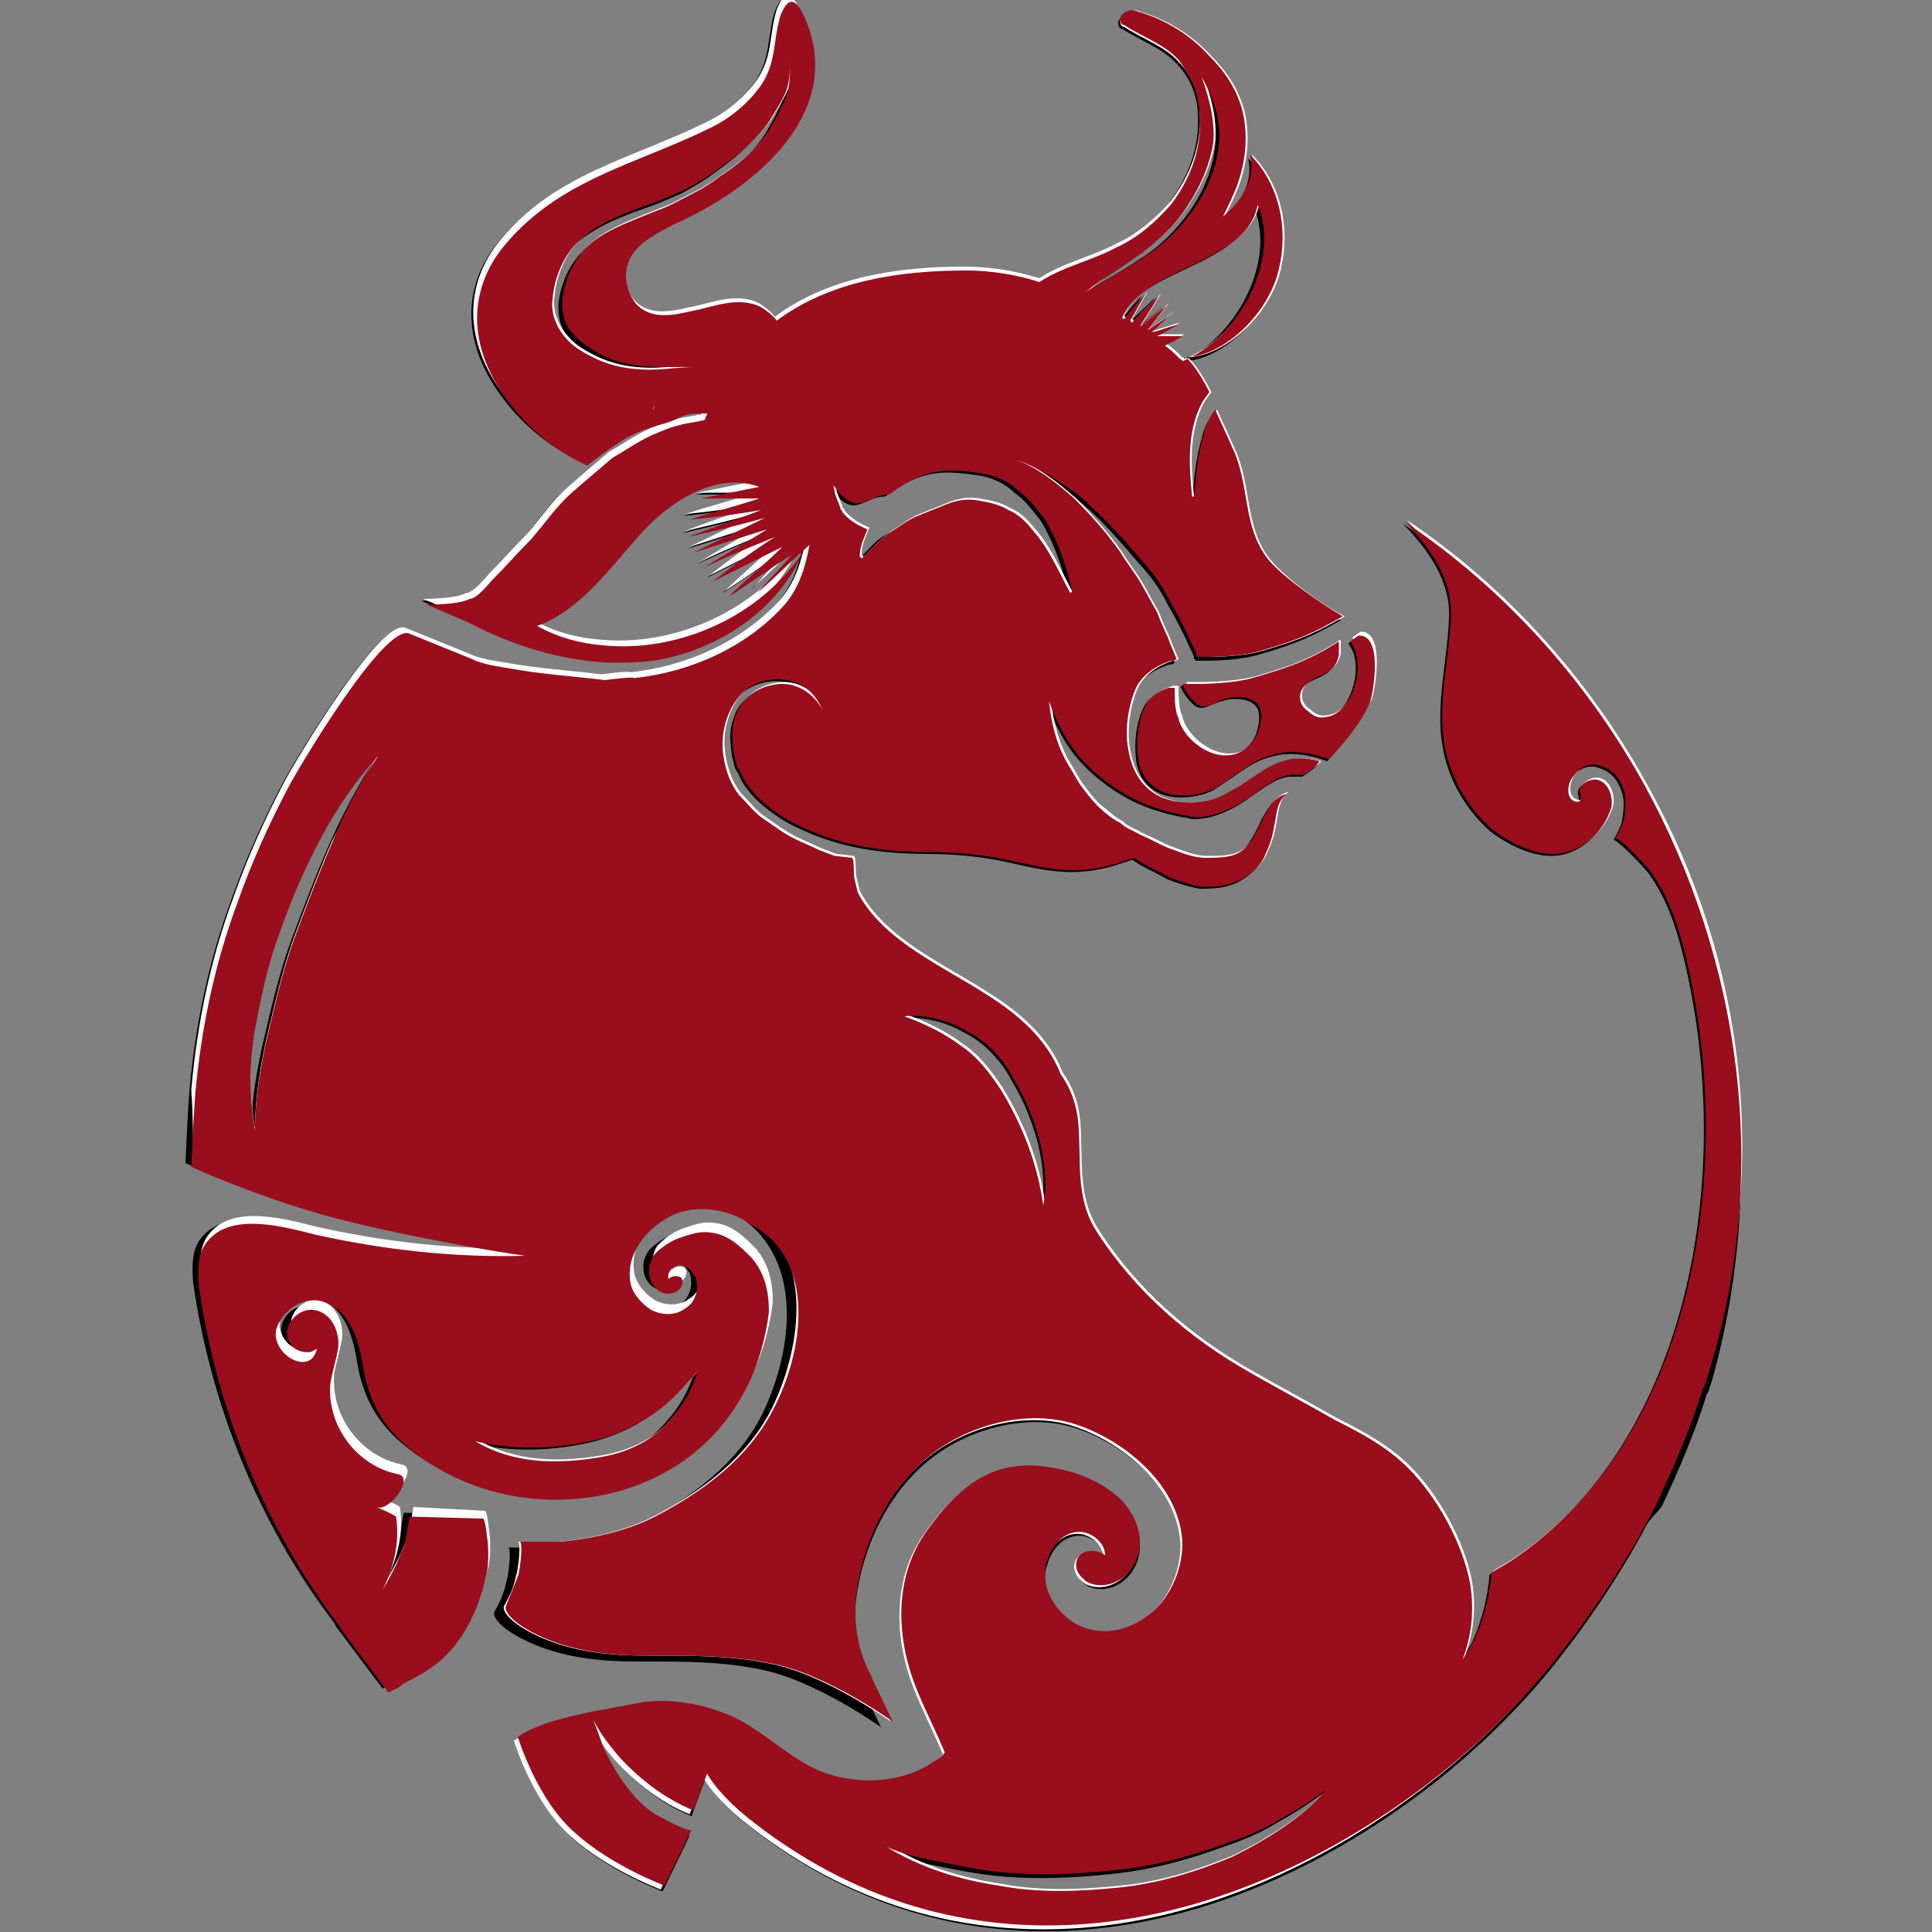 <?xml version="1.0" encoding="utf-8"?>
<!-- Generator: Adobe Illustrator 24.0.1, SVG Export Plug-In . SVG Version: 6.00 Build 0)  -->
<svg version="1.1" id="Capa_1" xmlns="http://www.w3.org/2000/svg" xmlns:xlink="http://www.w3.org/1999/xlink" x="0px" y="0px"
	 viewBox="0 0 100 100" style="enable-background:new 0 0 100 100;" xml:space="preserve">
<rect x="0" y="0" width="100" height="100" fill="#808080" stroke="none"/>
<style type="text/css">
	.st0{fill:#FFFFFF;}
	.st1{fill:#990D1D;}
</style>
<g>
	<g>
		<path d="M85,40.7c-3-5.4-7.2-10.1-12.4-13.6c1.3,1.3,2.5,3,2.4,4.9c-0.1,2.6-0.9,5.1-0.1,7.6c0.4,1.3,1.2,2.5,2.2,3.4
			c0.9,0.7,2.1,1.3,3.2,1.3c1.4,0,2.6-1.1,3-2.4c0.1-0.5-0.1-1.2-0.6-1.4c-0.4-0.2-1.2,0.2-1,0.7c0,0.1,0.1,0.3-0.1,0.4
			c0,0-0.1,0-0.1,0c-0.6-0.1-0.5-1-0.1-1.4c0.3-0.4,0.8-0.6,1.2-0.5c0.8,0.2,1.2,0.7,1.4,1.5c0.1,0.4,0,1.2-0.1,1.5
			c-0.2,0.5-0.4,0.8-0.4,0.8c0.1-0.2,1.8,1.6,1.9,1.8c1.2,1.7,1.7,3.9,2.1,5.9c2,10.3-0.1,23.5-9.4,29.7c-0.3,0.2-0.7,0.4-1,0.6
			c-0.1,1.2-0.4,2.4-0.9,3.5c-0.2,0.3-0.4,0.7-0.6,1c0.5-1.3,0.6-2.6,0.4-3.9c-0.4-2.2-1.8-4.6-3.2-6c-1.1-1.1-2.4-1.8-3.8-2.5
			c-1.4-0.8-2.9-1.6-4.3-2.4c-3.2-1.8-6-4.2-8-7.3c-1.2-1.8-0.8-3.8-1-5.8c-0.1-0.9-0.4-1.7-0.9-2.4c0,0,0,0,0,0
			c-0.7-1.8-2.2-3.1-3.8-4.1c-2.3-1.5-5.4-2.8-6.7-5.3c-0.1-0.4-0.2-0.8-0.2-0.9c0-0.1,0-0.9-0.1-0.9c0,0-0.9-0.1-0.9-0.1
			c0,0-0.8-0.3-0.8-0.3c-0.4-0.2-0.9-0.4-1.3-0.6c-0.6-0.3-1.1-0.7-1.7-1.1c-0.4-0.3-0.7-0.7-1.1-1.1c-0.6-0.7-0.9-1.8-0.9-2.7
			c0-1,0.4-2.1,1.2-2.8c0.7-0.5,1.6-0.7,2.5-0.4c0.7,0.2,1.2,0.8,1.5,1.5c-0.4-0.8-1.2-1.4-2.1-1.4c-1,0-2.1,0.6-2.4,1.6
			c-0.3,0.7-0.2,1.4-0.1,2.1c0.1,0.3,0.1,0.6,0.3,0.8c0.2,0.6,0.8,1.3,1.3,1.7c0.6,0.5,1.2,0.9,1.9,1.2c2.1,1,4.3,1.3,6.6,1.3
			c1.2,0,2.4,0.1,3.5,0.3c1.1,0.2,2.1,0.5,3.2,0.6c1,0.1,2,0,3-0.3c0.3-0.1,0.6-0.2,0.9-0.3c0.1,0.1,0.2,0.1,0.3,0.2
			c0.5,0.3,1,0.5,1.5,0.8c0.5,0.2,1.1,0.4,1.7,0.5c0.6,0,1.2,0,1.9-0.3c0.6-0.3,1.2-0.8,1.4-1.4c0.3-0.6,0.4-1.1,0.5-1.7
			c0.1-0.5,0.1-1,0.6-1.4c-0.6,0.1-0.9,0.7-1.2,1.2c-0.2,0.5-0.5,1-0.7,1.3c-0.3,0.4-0.6,0.6-1,0.7c-0.4,0.1-0.9,0.1-1.3,0.1
			c-0.7,0-1.3-0.3-1.9-0.5c-0.5-0.2-1-0.5-1.5-0.7c-0.3-0.2-0.7-0.3-1-0.6c-0.4-0.2-0.8-0.5-1.2-0.9c-0.3-0.3-0.6-0.7-0.9-1.1
			c-0.2-0.3-0.4-0.7-0.6-1c-0.6-1-0.9-2.2-1-3.3c0.4,1.1,0.9,2.1,1.6,2.9c0.7,0.8,1.6,1.5,2.5,2c0.9,0.5,1.9,0.8,2.9,1
			c0.2,0,0.4,0.1,0.6,0.1c1.1,0,2.2-0.6,3-1.2c0.6-0.4,1.2-0.9,1.9-1c0.1,0,0.4,0,0.7,0c0.3-0.2,0.6-0.4,0.8-0.6
			c-0.7-0.2-1.4-0.2-1.9,0c-0.7,0.2-1.2,0.6-1.8,1c-0.3,0.2-0.6,0.4-1,0.6c-0.8,0.5-1.7,0.6-2.5,0.5c-0.3,0-0.6-0.1-0.9-0.2
			c-1-0.4-1.6-1.3-1.8-2.5c-0.2-1,0-2.3,0.4-3.2c0.3-0.6,0.9-1.1,1.8-1.4c0.1,0,0.2,0,0.3-0.1c-0.1-0.2-0.2-0.5-0.3-0.7
			c-0.2-0.6-0.5-1.1-0.7-1.7c-0.3-0.5-0.6-1.1-0.9-1.6c-0.3-0.5-0.7-1-1-1.5c-0.7-1-1.5-1.9-2.4-2.8c-0.9-0.8-1.9-1.6-3-2
			c1.2,0.4,2.2,1.1,3.2,1.8c1,0.8,1.8,1.7,2.6,2.6c0.4,0.5,0.8,0.9,1.2,1.4c0.4,0.5,0.7,1,1,1.6c0.3,0.5,0.6,1.1,0.9,1.7
			c0.1,0.3,0.3,0.6,0.4,0.9c0,0.1,0,0.1,0.1,0.2c0.1,0,0.3,0,0.5,0c0.9,0,2-0.1,2.7-0.3c2.1-0.6,2.9-1,4.3-1.8
			c-1.2-0.6-3.2-2.1-3.9-3c-1.3-1.7-0.9-3.8-1.8-5.7c-0.3-0.7-0.6-1.3-0.9-2c-0.3,0.4-0.5,0.8-0.6,1.3c-0.3,1-0.4,2.1-0.5,3.2h-0.1
			c-0.1-1.1-0.2-2.2,0-3.3c0.1-0.6,0.3-1.2,0.6-1.7c0.1-0.1,0.2-0.3,0.3-0.4c-0.3-0.6-0.7-1.3-1.2-1.8c2-0.1,4.3-2.3,4.8-4.6
			c0.5-2.1,0-4.4-1.5-5.9c0.3,1.2-0.4,2.4-1.4,3.2c0.3-0.6,0.6-1.2,0.8-1.8c0.4-1.2,0.5-2.5,0.2-3.7c-0.3-1.1-0.9-2-1.7-2.8
			c-1-1.1-2.3-1.9-3.7-2.3c-0.2-0.1-0.4-0.1-0.6,0c-0.2,0.1-0.4,0.3-0.3,0.5c0,0.1,0.1,0.2,0.2,0.2c0.9,0.6,2.1,1,2.8,1.8
			c0.7,0.7,1.1,1.7,1.1,2.7c0.1,1.6-0.5,3.2-1.5,4.5c-0.8,0.9-1.7,1.7-2.8,2.2c-1.3,0.7-2.8,1-4,1.8c-1.3-0.4-2.6-0.6-3.9-0.6
			c-3.3,0-7,0.5-9.8,2.6c-0.2-0.3-0.5-0.5-0.8-0.7c-1.2-0.6-2.5,0-3.6,0.2c-0.9,0.2-2.1,0.5-2.9-0.4c-0.3-0.4-0.5-0.9-0.5-1.4
			c0-1.5,1.4-2.1,2.5-2.7c3.7-1.7,9.1-5.7,6.6-10.9c-0.6-1.3-1-0.5-1.2,0c-0.4,1.3-0.2,2.4-1,3.6c-0.7,1-1.7,1.8-2.8,2.3
			c-3.7,1.8-7.6,2.6-10.4,5.9c-1.9,2.2-2,5-0.3,7.6c1.1,1.7,2.7,3.1,4.5,3.9c0.5-0.4,0.9-0.7,1.5-1.1c0.7-0.5,1.5-0.8,2.2-1
			c0.4-0.1,0.7-0.2,1.1-0.4c0.4-0.1,0.8-0.2,1.2-0.2c0.1,0,0.2,0,0.2,0c0,0.1-0.1,0.2-0.1,0.3c0,0.1-1.1,0.2-1.3,0.3
			c-0.5,0.1-0.9,0.3-1.4,0.5c-0.7,0.3-1.4,0.8-2.1,1.2c0,0-2,1.7-2.1,1.8c-0.8,0.7-1.4,1.6-2.1,2.4c-0.7,0.7-1.3,1.4-2,2.1
			c-0.2,0.2-0.8,1-1.2,1c-0.5,0.3-2.2,0.3-2.2,0.3l2.1,0.9c2.3,1.2,4.8,2,7.4,2.1c0.7,0,1.4,0,2.2-0.1c3.3-0.5,6.5-2.6,7.8-5.7
			c-2.2,3.4-6.5,5.3-10.4,4.9c-1.2-0.1-2.3-0.4-3.4-1c2.2-0.8,3.7-2.9,5.3-4.7c1.6-1.8,4-3.3,6.2-2.5c-1,0.2-2,0.4-3,0.6
			c1,0,2,0,3,0c-1.2,0.4-2.4,0.7-3.6,1.1c1.2-0.1,2.5-0.3,3.7-0.5c-1.3,0.5-2.5,0.9-3.8,1.4c1.3-0.3,2.6-0.6,4-1
			c-1.2,0.6-2.5,1.2-3.7,1.8c1.3-0.4,2.5-0.8,3.8-1.2c-1.1,0.7-2.2,1.3-3.3,2c1.2-0.6,2.5-1.1,3.7-1.6c-1.1,0.7-2.2,1.5-3.2,2.3
			c1.2-0.6,2.4-1.2,3.6-1.8c-0.9,0.9-1.9,1.7-2.8,2.6c1.1-0.7,2.2-1.5,3.3-2.2c-0.6,0.7-1.2,1.3-1.8,2c0.9-0.8,1.8-1.7,2.7-2.5
			c-0.2,1.1-0.5,2.1-1.2,3c-2,2.3-5,3.6-7.9,3.9c0-0.1-1.4,0.1-1.5,0.1c-1.6-0.2-3.3-0.3-4.9-0.6c-0.6-0.1-1.4-0.2-2-0.5
			c0,0-3.2-1.3-3.2-1.3c-1.3-0.6-5.9,7.2-6.3,8c-1,1.9-1.9,3.9-2.6,5.9c-1.2,3.2-1.9,6.6-2.2,10c-0.1,1.3-0.2,3.7-0.2,3.7
			s3.3,1.5,6.9,2.5c3.2,0.9,8.8,1.9,10.4,2.1c-3.7,0.1-7.3-0.3-10.9-1.1c-1.6-0.4-4.4-1.2-5.6,0.4c-0.4,0.5-0.5,1.2-0.4,2.3
			c0.9,6.3,3.4,12.5,7.3,17.6c0.1,0.2,0,0,0.1,0.2l2.4,3.2c0,0,0.7-0.3,0.7-0.4c0.5-0.3,1-0.5,1.4-0.8c1.7-1.1,2.6-3.1,3-5
			c0.1-0.6,0.1-1.3,0-1.9c0-0.1-0.1-0.9-0.2-0.9l-3.8-0.1c0,0-0.2,1.1-0.2,1.2c-0.1,0.4-0.3,0.8-0.5,1.3c-0.2,0.4-0.4,0.8-0.7,1.3
			c0.6-1.2,0.9-2.5,0.7-3.8c-0.3-0.2-0.6-0.3-1-0.5c0.6,0.3,2-1.5,1.1-1.7c-2.1-0.4-3.7-2.5-3.5-4.7c0.1-0.6,0.3-1.2,0.4-1.8
			c0.1-0.8-0.3-1.9-1.3-2c-0.8-0.1-1.7,0.9-1.2,1.7c0.3,0.5,1,0.6,1.4,0.3c-0.3,1.5-2.4,0.3-2.1-1c0.3-1,1.5-1.8,2.5-1.4
			c1.4,0.5,1.8,2.1,2,3.4c0.3,1.7,1,3,2.3,4.1c5.1,4.3,13.6,3.5,17.1-2.3c0.9-1.4,1.4-3.1,1.6-4.7c0-1-0.2-2-0.9-2.8
			c-0.6-0.6-1.2-1.2-2.1-1.3c-0.6-0.1-1.1,0.1-1.7,0.3c-0.5,0.2-0.9,0.5-1.2,0.8c-0.3,0.4-0.4,0.9-0.2,1.4c0.2,0.5,0.7,0.8,1.2,0.6
			c0.3-0.1,0.5-0.4,0.4-0.7c-0.1-0.2-0.5-0.2-0.7,0c-0.1-0.4,0.3-0.7,0.6-0.7c0.4,0,0.6,0.3,0.8,0.6c0.2,0.6,0,1.3-0.5,1.6
			c-0.5,0.4-1.2,0.4-1.8,0.1c-0.6-0.4-1.1-1-1.1-1.7c-0.1-1.4,1-2.6,2.2-3.2c1.3-0.6,3-0.3,4.1,0.5c3.1,2.4,2.3,7.1,0.8,10.1
			c-1.3,2.5-3.6,4.2-6.1,5.5c-2.1,1.1-4.9,1.3-4.9,1.3l-2.1,0c0.2,0,0,1.6-0.1,1.8c-0.1,0.5-0.3,1-0.6,1.5c-0.3,0.6,2,2.2,5.3,2.5
			c0.9,0.1,1.8,0.1,2.6,0.1c1.9,0,3.9,0,5.8,0.4c2.8,0.5,6.3,3,6.3,3l-1-2.1L45,86.8c0.1,0.2,0.2,0.3,0.2,0.3
			c-0.9-1.4-1.1-3.4-0.8-4.9c0.4-2.3,1.5-4.6,3.2-6.2c2.1-2,5.6-3,8.3-2c2.5,0.9,5.2,3.2,5.3,6.1c0,1.4-0.7,3-1.9,3.8
			c-1.1,0.8-2.5,1-3.7,0.3c-1.1-0.7-1.8-2-1.4-3.2c0.2-0.7,0.7-1.4,1.5-1.5c0.7-0.1,1.5,0.5,1.5,1.2c-0.5-0.4-1.5-0.3-1.5,0.5
			c0,0.4,0.3,0.7,0.6,0.9c1.1,0.5,2.3-0.3,2.6-1.4c0.3-1-0.1-2-0.8-2.8c-0.7-0.7-1.6-1.2-2.6-1.5c-1.1-0.3-2.3-0.5-3.5-0.2
			c-1.7,0.4-3,1.8-4,3.2c-1.4,1.9-1.6,4.3-1.1,6.5c0.4,1.8,1.3,3.3,2,5c-0.1,0.2-0.4,0.4-0.6,0.5c-1.9,1.3-4.7,1.2-6.6,0.1
			c-1.4-0.8-2.5-1.9-3.9-2.5c-1.4-0.6-3-0.9-4.5-0.7c-2.1,0.4-2.7,0.5-2.7,0.5s-1.9,0.5-2.7,0.8c-0.8,0.3-1.2,0.6-1.2,0.6s1,3.3,3,5
			c1.9,1.7,4.6,2.7,4.6,2.7l1.4-2.9c-0.1,0.2-1.7-0.7-1.9-0.8c-1.2-0.8-2-2.1-2.6-3.3c-0.2-0.5-0.4-1.1-0.6-1.6
			c0.2,0.4,0.6,1.1,1.5,2.1c1.9,2,3.7,2.6,3.7,2.6l0.7-1.9c0.2,0.4,0.9,1.3,2,2.2c11,8.9,24.5,6.5,35.2-1.6c2.5-1.9,4.8-4.1,6.8-6.6
			l1-1.3c1.4-1.9,2.7-3.9,3.8-6L86,78c0.9-1.9,1.7-3.8,2.3-5.7c0-0.1,0-0.1,0.1-0.2l0.2-0.6C91.6,60.8,90,49.8,85,40.7z M64.9,10.7
			c1.2,2.9-1,6.9-3.9,8.1c0,0,0-0.1-0.1-0.1c-0.3-0.3-0.5-0.5-0.8-0.7c0.3-0.2,0.6-0.3,0.9-0.5c-0.4,0-0.9,0-1.3,0
			c0.4-0.2,0.7-0.4,1.1-0.6c-0.5,0.1-0.9,0.3-1.4,0.4c0.4-0.3,0.7-0.7,1.1-1c-0.4,0.3-0.9,0.6-1.3,0.9c0.3-0.4,0.7-0.9,1-1.3
			c-0.5,0.4-0.9,0.7-1.4,1.1c0.3-0.5,0.7-1.1,1-1.6c-0.5,0.5-1,0.9-1.4,1.4c0,0,0,0-0.1-0.1c0.3-0.5,0.5-0.9,0.8-1.4
			c-0.4,0.4-0.7,0.8-1.1,1.3c-0.1,0-0.1,0-0.1-0.1C59.3,13.8,64.4,13.8,64.9,10.7z M58.9,13.2c0.9-0.7,1.8-1.5,2.4-2.5
			c0.6-0.9,1.1-2,1.3-3.2c0.1-1.1-0.2-2.3-0.6-3.4c0.6,1,1,2.2,0.9,3.4c-0.1,1.2-0.6,2.4-1.3,3.4c-0.7,1-1.6,1.9-2.6,2.5
			c-1,0.7-2,1.2-3,1.8C57,14.5,58,13.9,58.9,13.2z M43,25.3c0.2,0.3,0.4,0.5,0.7,0.7c0.5,0.3,0.8,0.1,1.3-0.1
			c0.2-0.1,0.5-0.2,0.8-0.2c0.2-0.1,0.4-0.3,0.6-0.4c0.6-0.4,1.3-0.7,2-0.8c0.7-0.1,1.5,0,2.2,0.1s1.4,0.4,1.9,0.9
			c0.6,0.4,1,1,1.4,1.5c0.7,1.2,1.1,2.4,1.4,3.7l-0.1,0.1c-0.6-1.1-1.1-2.3-1.9-3.2c-0.4-0.5-0.8-0.9-1.3-1.1
			c-0.5-0.3-1-0.4-1.6-0.5c-0.6-0.1-1.1,0-1.6,0.2c-0.5,0.2-1,0.4-1.5,0.6c-0.5,0.2-1,0.6-1.5,0.9s-0.9,0.8-1.4,1.3l-0.1-0.1
			c0-0.5,0.2-0.9,0.4-1.4c-0.5-0.2-1-0.5-1.3-0.9c0-0.1-0.1-0.1-0.1-0.2c-0.1-0.3-0.2-0.5-0.3-0.8c0-0.2-0.1-0.4-0.1-0.6
			c0,0,0-0.4,0-0.4C42.9,24.7,42.9,25.1,43,25.3z M33.7,21.3L33.7,21.3c0,0,0-0.1,0.1-0.2L33.7,21.3z M34.2,19.3
			c-1.2,0.1-2.5,0-3.7-0.6c-0.6-0.3-1.1-0.6-1.5-1.1c-0.4-0.5-0.7-1.2-0.6-1.9c0.1-1.3,0.7-2.6,1.8-3.4c1.1-0.8,2.3-1.2,3.4-1.6
			c0.6-0.2,1.2-0.5,1.7-0.7c0.5-0.3,1.1-0.6,1.6-1c1-0.7,2-1.5,2.7-2.5c0.3-0.5,0.7-1.1,0.9-1.6c0.2-0.6,0.2-1.2,0.2-1.9
			c0,0.6,0,1.3-0.1,1.9c-0.2,0.6-0.5,1.2-0.8,1.7c-0.6,1.1-1.6,2-2.7,2.7c-0.5,0.4-1,0.7-1.6,1c-0.6,0.3-1.1,0.6-1.7,0.8
			c-1.2,0.5-2.4,0.9-3.3,1.6c-0.9,0.7-1.5,1.9-1.6,3.1c0,0.6,0.1,1.2,0.5,1.6c0.4,0.5,0.9,0.8,1.4,1.1c1.1,0.6,2.3,0.7,3.5,0.7
			c1.2,0,2.5-0.1,3.6,0.6C36.7,19,35.4,19.2,34.2,19.3z M17,43.8c-0.7,1.6-1.3,3.2-1.9,4.8s-1,3.3-1.4,5c-0.4,1.7-0.7,3.4-0.7,5.1
			c-0.3-1.7-0.3-3.5,0-5.2s0.7-3.5,1.3-5.1c0.6-1.7,1.3-3.3,2.1-4.8c0.8-1.5,1.8-3,3-4.3C18.5,40.7,17.7,42.2,17,43.8z M33.6,73.3
			c0.9-0.6,1.6-1.4,2.3-2.2c-0.3,1.1-1,2.1-1.8,2.9c-0.8,0.8-2,1.3-3.1,1.5c-1.1,0.2-2.3,0.3-3.4,0.2c-1.1-0.1-2.2-0.4-3.2-1
			c2.2,0.5,4.3,0.4,6.4-0.1C31.8,74.3,32.8,73.9,33.6,73.3z M53.9,62.5c-0.3-2.2-1.1-4.2-2.2-6c-0.6-0.9-1.2-1.7-2.1-2.3
			c-0.8-0.6-1.8-1.1-2.9-1.5c1.1-0.1,2.3,0.2,3.3,0.8c1,0.5,1.9,1.5,2.4,2.5c0.6,1,1,2,1.3,3.1C54,60.3,54.1,61.4,53.9,62.5z
			 M63.6,96.3c-1.9,0.8-3.9,1.4-5.9,1.6c-2,0.2-4.1,0.3-6.2-0.1c-2-0.3-4-0.9-5.8-2c0.9,0.4,1.9,0.6,2.9,0.8c1,0.2,2,0.4,3,0.5
			c2,0.2,4,0.1,5.9-0.1c2-0.2,3.9-0.7,5.8-1.4c0.9-0.3,1.9-0.7,2.7-1.2c0.9-0.5,1.7-1,2.5-1.6C67.3,94.3,65.5,95.4,63.6,96.3z"/>
		<path d="M70.1,34c0.3,1-0.3,3-1.5,3.2c-0.4,0.1-0.7,0-1-0.3c-0.2-0.1-0.4-0.4-0.4-0.6c-0.1-0.6,0.5-1,1-1.2c0.5-0.2,0.9-0.5,1-1.1
			c0-0.2,0-0.5,0-0.7c-1.4,0.9-2.4,1.3-4.5,1.9c-0.7,0.2-1.9,0.3-2.9,0.3c-0.2,0-0.5,0-0.7,0c0.1,0.3,0.3,0.6,0.6,0.9
			c0.5,0.5,0.8,0.1,1.5-0.1c0.6-0.2,1.6-0.2,1.9,0.4c0.1,0.3,0.1,0.6,0,1c-0.1,0.5-0.4,0.9-0.8,1.2c-1.3,0.9-3.1-0.4-3.4-1.6
			c0-0.1-0.1-0.2-0.1-0.3c-0.1-0.4-0.1-0.9-0.1-1.3l0,0c0,0,0,0,0,0c-0.1,0-0.3,0-0.3,0c-0.6,0.2-1,0.5-1.2,0.9
			c-0.4,0.8-0.5,1.8-0.4,2.7c0.1,0.9,0.6,1.5,1.3,1.8c0.8,0.3,1.9,0.2,2.7-0.2c0.3-0.2,0.6-0.4,0.9-0.6c0.6-0.4,1.2-0.9,2-1.1
			c0.9-0.3,1.9-0.2,3,0.2c0.8-0.9,1.6-1.8,2.1-2.9c0.2-0.6,0.7-3.6-0.6-3.5c-0.1,0.1-0.3,0.2-0.4,0.3c0.1,0.2,0.3,0.5,0.3,0.7
			C70,33.9,70,33.9,70.1,34z"/>
	</g>
	<g>
		<path class="st0" d="M85.2,40.5c-3-5.4-7.2-10.1-12.4-13.6c1.3,1.3,2.5,3,2.4,4.9c-0.1,2.6-0.9,5.1-0.1,7.6
			c0.4,1.3,1.2,2.5,2.2,3.4c0.9,0.7,2.1,1.3,3.2,1.3c1.4,0,2.6-1.1,3-2.4c0.1-0.5-0.1-1.2-0.6-1.4c-0.4-0.2-1.2,0.2-1,0.7
			c0,0.1,0.1,0.3-0.1,0.4c0,0-0.1,0-0.1,0c-0.6-0.1-0.5-1-0.1-1.4c0.3-0.4,0.8-0.6,1.2-0.5c0.8,0.2,1.2,0.7,1.4,1.5
			c0.1,0.4,0,1.2-0.1,1.5c-0.2,0.5-0.4,0.8-0.4,0.8c0.1-0.2,1.8,1.6,1.9,1.8c1.2,1.7,1.7,3.9,2.1,5.9c2,10.3-0.1,23.5-9.4,29.7
			c-0.3,0.2-0.7,0.4-1,0.6c-0.1,1.2-0.4,2.4-0.9,3.5c-0.2,0.3-0.4,0.7-0.6,1c0.5-1.3,0.6-2.6,0.4-3.9c-0.4-2.2-1.8-4.6-3.2-6
			c-1.1-1.1-2.4-1.8-3.8-2.5c-1.4-0.8-2.9-1.6-4.3-2.4c-3.2-1.8-6-4.2-8-7.3c-1.2-1.8-0.8-3.8-1-5.8c-0.1-0.9-0.4-1.7-0.9-2.4
			c0,0,0,0,0,0c-0.7-1.8-2.2-3.1-3.8-4.1c-2.3-1.5-5.4-2.8-6.7-5.3c-0.1-0.4-0.2-0.8-0.2-0.9c0-0.1,0-0.9-0.1-0.9
			c0,0-0.9-0.1-0.9-0.1c0,0-0.8-0.3-0.8-0.3c-0.4-0.2-0.9-0.4-1.3-0.6c-0.6-0.3-1.1-0.7-1.7-1.1c-0.4-0.3-0.7-0.7-1.1-1.1
			c-0.6-0.7-0.9-1.8-0.9-2.7c0-1,0.4-2.1,1.2-2.8c0.7-0.5,1.6-0.7,2.5-0.4c0.7,0.2,1.2,0.8,1.5,1.5c-0.4-0.8-1.2-1.4-2.1-1.4
			c-1,0-2.1,0.6-2.4,1.6c-0.3,0.7-0.2,1.4-0.1,2.1c0.1,0.3,0.1,0.6,0.3,0.8c0.2,0.6,0.8,1.3,1.3,1.7c0.6,0.5,1.2,0.9,1.9,1.2
			c2.1,1,4.3,1.3,6.6,1.3c1.2,0,2.4,0.1,3.5,0.3c1.1,0.2,2.1,0.5,3.2,0.6c1,0.1,2,0,3-0.3c0.3-0.1,0.6-0.2,0.9-0.3
			c0.1,0.1,0.2,0.1,0.3,0.2c0.5,0.3,1,0.5,1.5,0.8c0.5,0.2,1.1,0.4,1.7,0.5c0.6,0,1.2,0,1.9-0.3c0.6-0.3,1.2-0.8,1.4-1.4
			c0.3-0.6,0.4-1.1,0.5-1.7c0.1-0.5,0.1-1,0.6-1.4c-0.6,0.1-0.9,0.7-1.2,1.2c-0.2,0.5-0.5,1-0.7,1.3c-0.3,0.4-0.6,0.6-1,0.7
			c-0.4,0.1-0.9,0.1-1.3,0.1c-0.7,0-1.3-0.3-1.9-0.5c-0.5-0.2-1-0.5-1.5-0.7c-0.3-0.2-0.7-0.3-1-0.6c-0.4-0.2-0.8-0.6-1.2-0.9
			c-0.3-0.3-0.6-0.7-0.9-1.1c-0.2-0.3-0.4-0.7-0.6-1c-0.6-1-0.9-2.2-1-3.3c0.4,1.1,0.9,2.1,1.6,2.9s1.6,1.5,2.5,2
			c0.9,0.5,1.9,0.8,2.9,1c0.2,0,0.4,0.1,0.6,0.1c1.1,0,2.2-0.6,3-1.2c0.6-0.4,1.2-0.9,1.9-1c0.1,0,0.4,0,0.7,0
			c0.3-0.2,0.6-0.4,0.8-0.6c-0.7-0.2-1.4-0.2-1.9,0c-0.7,0.2-1.2,0.6-1.8,1c-0.3,0.2-0.6,0.4-1,0.6c-0.8,0.5-1.7,0.6-2.5,0.5
			c-0.3,0-0.6-0.1-0.9-0.2c-1-0.4-1.6-1.3-1.8-2.5c-0.2-1,0-2.3,0.4-3.2c0.3-0.6,0.9-1.1,1.8-1.4c0.1,0,0.2,0,0.3-0.1
			c-0.1-0.2-0.2-0.5-0.3-0.7c-0.2-0.6-0.5-1.1-0.7-1.7c-0.3-0.5-0.6-1.1-0.9-1.6c-0.3-0.5-0.7-1-1-1.5c-0.7-1-1.5-1.9-2.4-2.8
			c-0.9-0.8-1.9-1.6-3-2c1.2,0.4,2.2,1.1,3.2,1.8c0.9,0.8,1.8,1.7,2.6,2.6c0.4,0.5,0.8,0.9,1.2,1.4c0.4,0.5,0.7,1,1,1.6
			c0.3,0.6,0.6,1.1,0.9,1.7c0.1,0.3,0.3,0.6,0.4,0.9c0,0.1,0,0.1,0.1,0.2c0.1,0,0.3,0,0.5,0c0.9,0,2-0.1,2.7-0.3
			c2.1-0.6,2.9-1,4.3-1.8c-1.2-0.6-3.2-2.1-3.9-3c-1.3-1.7-0.9-3.8-1.8-5.7c-0.3-0.7-0.6-1.3-0.9-2c-0.3,0.4-0.5,0.8-0.6,1.3
			c-0.3,1-0.4,2.1-0.5,3.2h-0.1c-0.1-1.1-0.2-2.2,0-3.3c0.1-0.6,0.3-1.2,0.6-1.7c0.1-0.1,0.2-0.3,0.3-0.4c-0.3-0.6-0.7-1.3-1.2-1.8
			c2-0.1,4.3-2.3,4.8-4.6c0.5-2.1,0-4.4-1.5-5.9c0.3,1.2-0.4,2.4-1.4,3.2c0.3-0.6,0.6-1.2,0.8-1.8c0.4-1.2,0.5-2.5,0.2-3.7
			c-0.3-1.1-0.9-2-1.7-2.8c-1-1.1-2.3-1.9-3.7-2.3c-0.2-0.1-0.4-0.1-0.6,0C58.1,0.8,57.9,1,58,1.2c0,0.1,0.1,0.2,0.2,0.2
			c0.9,0.6,2.1,1,2.8,1.8c0.7,0.7,1.1,1.7,1.1,2.7c0.1,1.6-0.5,3.2-1.5,4.5c-0.8,0.9-1.7,1.7-2.8,2.2c-1.3,0.7-2.8,1-4,1.8
			c-1.3-0.4-2.6-0.6-3.9-0.6c-3.3,0-7,0.5-9.8,2.6c-0.2-0.3-0.5-0.5-0.8-0.7c-1.2-0.6-2.5,0-3.6,0.2c-0.9,0.2-2.1,0.5-2.9-0.4
			c-0.3-0.4-0.5-0.9-0.5-1.4c0-1.5,1.4-2.1,2.5-2.7c3.7-1.7,9.1-5.7,6.6-10.9c-0.6-1.3-1-0.5-1.2,0c-0.4,1.3-0.2,2.4-1,3.6
			c-0.7,1-1.7,1.8-2.8,2.3c-3.7,1.8-7.6,2.6-10.4,5.9c-1.9,2.2-2,5-0.3,7.6c1.1,1.7,2.7,3.1,4.5,3.9c0.5-0.4,0.9-0.7,1.5-1.1
			c0.7-0.5,1.5-0.8,2.2-1c0.4-0.1,0.7-0.2,1.1-0.4c0.4-0.1,0.8-0.2,1.2-0.2c0.1,0,0.2,0,0.2,0c0,0.1-0.1,0.2-0.1,0.3
			c0,0.1-1.1,0.2-1.3,0.3c-0.5,0.1-0.9,0.3-1.4,0.5c-0.7,0.3-1.4,0.8-2.1,1.2c0,0-2,1.7-2.1,1.8c-0.8,0.7-1.4,1.6-2.1,2.4
			c-0.7,0.7-1.3,1.4-2,2.1c-0.2,0.2-0.8,1-1.2,1c-0.5,0.3-2.2,0.3-2.2,0.3l2.1,0.9c2.3,1.2,4.8,2,7.4,2.1c0.7,0,1.4,0,2.2-0.1
			c3.3-0.5,6.5-2.6,7.8-5.7c-2.2,3.4-6.5,5.3-10.4,4.9c-1.2-0.1-2.3-0.4-3.4-1c2.2-0.8,3.7-2.9,5.3-4.7c1.6-1.8,4-3.3,6.2-2.5
			c-1,0.2-2,0.4-3,0.6c1,0,2,0,3,0c-1.2,0.4-2.4,0.7-3.6,1.1c1.2-0.1,2.5-0.3,3.7-0.5c-1.3,0.5-2.5,0.9-3.8,1.4c1.3-0.3,2.6-0.6,4-1
			c-1.2,0.6-2.5,1.2-3.7,1.8c1.3-0.4,2.5-0.8,3.8-1.2c-1.1,0.7-2.2,1.3-3.3,2c1.2-0.6,2.5-1.1,3.7-1.6c-1.1,0.7-2.2,1.5-3.2,2.3
			c1.2-0.6,2.4-1.2,3.6-1.8c-0.9,0.9-1.9,1.7-2.8,2.6c1.1-0.7,2.2-1.5,3.3-2.2c-0.6,0.7-1.2,1.3-1.8,2c0.9-0.8,1.8-1.7,2.7-2.5
			c-0.2,1.1-0.5,2.1-1.2,3c-2,2.3-5,3.6-7.9,3.9c0-0.1-1.4,0.1-1.5,0.1c-1.6-0.2-3.3-0.3-4.9-0.6c-0.6-0.1-1.4-0.2-2-0.5
			c0,0-3.2-1.3-3.2-1.3c-1.3-0.6-5.9,7.2-6.3,8c-1,1.9-1.9,3.9-2.6,5.9c-1.2,3.2-1.9,6.6-2.2,10C10,57.6,10,60,10,60
			s3.3,1.5,6.9,2.5c3.2,0.9,8.8,1.9,10.4,2.1c-3.7,0.1-7.3-0.3-10.9-1.1c-1.6-0.4-4.4-1.2-5.6,0.4c-0.4,0.5-0.5,1.2-0.4,2.3
			c0.9,6.3,3.4,12.5,7.3,17.6c0.1,0.2,0,0,0.1,0.2l2.4,3.2c0,0,0.7-0.3,0.7-0.4c0.5-0.3,1-0.5,1.4-0.8c1.7-1.1,2.6-3.1,3-5
			c0.1-0.6,0.1-1.3,0-1.9c0-0.1-0.1-0.9-0.2-0.9L21.4,78c0,0-0.2,1.1-0.2,1.2c-0.1,0.4-0.3,0.8-0.5,1.3c-0.2,0.4-0.4,0.8-0.7,1.3
			c0.6-1.2,0.9-2.5,0.7-3.8c-0.3-0.2-0.6-0.3-1-0.5c0.6,0.3,2-1.5,1.1-1.7c-2.1-0.4-3.7-2.5-3.5-4.7c0.1-0.6,0.3-1.2,0.4-1.8
			c0.1-0.8-0.3-1.9-1.3-2c-0.8-0.1-1.7,0.9-1.2,1.7c0.3,0.5,1,0.6,1.4,0.3c-0.3,1.5-2.4,0.3-2.1-1c0.3-1,1.5-1.8,2.5-1.4
			c1.4,0.5,1.8,2.1,2,3.4c0.3,1.7,1,3,2.3,4.1c5.1,4.3,13.6,3.5,17.1-2.3c0.9-1.4,1.4-3.1,1.6-4.7c0-1-0.2-2-0.9-2.8
			c-0.6-0.6-1.2-1.2-2.1-1.3c-0.6-0.1-1.1,0.1-1.7,0.3c-0.5,0.2-0.9,0.5-1.2,0.8s-0.4,0.9-0.2,1.4c0.2,0.5,0.7,0.8,1.2,0.6
			c0.3-0.1,0.5-0.4,0.4-0.7c-0.1-0.2-0.5-0.2-0.7,0c-0.1-0.4,0.3-0.7,0.6-0.7c0.4,0,0.6,0.3,0.8,0.6c0.2,0.6,0,1.3-0.5,1.6
			c-0.5,0.4-1.2,0.4-1.8,0.1c-0.6-0.4-1.1-1-1.1-1.7c-0.1-1.4,1-2.6,2.2-3.2c1.3-0.6,3-0.3,4.1,0.5c3.1,2.4,2.3,7.1,0.8,10.1
			c-1.3,2.5-3.6,4.2-6.1,5.5c-2.1,1.1-4.9,1.3-4.9,1.3l-2.1,0c0.2,0,0,1.6-0.1,1.8c-0.1,0.5-0.3,1-0.6,1.5c-0.3,0.6,2,2.2,5.3,2.5
			c0.9,0.1,1.8,0.1,2.6,0.1c1.9,0,3.9,0,5.8,0.4c2.8,0.5,6.3,3,6.3,3l-1-2.1l-0.2-0.3c0.1,0.2,0.2,0.3,0.2,0.3
			c-0.9-1.4-1.1-3.4-0.8-4.9c0.4-2.3,1.5-4.6,3.2-6.2c2.1-2,5.6-3,8.3-2c2.5,0.9,5.2,3.2,5.3,6.1c0,1.4-0.7,3-1.9,3.8
			c-1.1,0.8-2.5,1-3.7,0.3c-1.1-0.7-1.8-2-1.4-3.2c0.2-0.7,0.7-1.4,1.5-1.5c0.7-0.1,1.5,0.5,1.5,1.2c-0.5-0.4-1.5-0.3-1.5,0.5
			c0,0.4,0.3,0.7,0.6,0.9c1.1,0.5,2.3-0.3,2.6-1.4c0.3-1-0.1-2-0.8-2.8c-0.7-0.7-1.6-1.2-2.6-1.5c-1.1-0.3-2.3-0.5-3.5-0.2
			c-1.7,0.4-3,1.8-4,3.2c-1.4,1.9-1.6,4.3-1.1,6.5c0.4,1.8,1.3,3.3,2,5c-0.1,0.2-0.4,0.4-0.6,0.5c-1.9,1.3-4.7,1.2-6.6,0.1
			c-1.4-0.8-2.5-1.9-3.9-2.5c-1.4-0.6-3-0.9-4.5-0.7c-2.1,0.4-2.7,0.5-2.7,0.5s-1.9,0.5-2.7,0.8c-0.8,0.3-1.2,0.6-1.2,0.6s1,3.3,3,5
			c1.9,1.7,4.6,2.7,4.6,2.7l1.4-2.9c-0.1,0.2-1.7-0.7-1.9-0.8c-1.2-0.8-2-2.1-2.6-3.3c-0.2-0.5-0.4-1.1-0.6-1.6
			c0.2,0.4,0.6,1.1,1.5,2.1c1.9,2,3.7,2.6,3.7,2.6l0.7-1.9c0.2,0.4,0.9,1.3,2,2.2c11,8.9,24.5,6.5,35.2-1.6c2.5-1.9,4.8-4.1,6.8-6.6
			l1-1.3c1.4-1.9,2.7-3.9,3.8-6l0.4-0.8c0.9-1.9,1.7-3.8,2.3-5.7c0-0.1,0-0.1,0.1-0.2l0.2-0.6C91.8,60.5,90.3,49.6,85.2,40.5z
			 M65.2,10.5c1.2,2.9-1,6.9-3.9,8.1c0,0,0-0.1-0.1-0.1c-0.3-0.3-0.5-0.5-0.8-0.7c0.3-0.2,0.6-0.3,0.9-0.5c-0.4,0-0.9,0-1.3,0
			c0.4-0.2,0.7-0.4,1.1-0.6c-0.5,0.1-0.9,0.3-1.4,0.4c0.4-0.3,0.7-0.7,1.1-1c-0.4,0.3-0.9,0.6-1.3,0.9c0.3-0.4,0.7-0.9,1-1.3
			c-0.5,0.4-0.9,0.7-1.4,1.1c0.3-0.5,0.7-1.1,1-1.6c-0.5,0.5-1,0.9-1.4,1.4c0,0,0,0-0.1-0.1c0.3-0.5,0.5-0.9,0.8-1.4
			c-0.4,0.4-0.7,0.8-1.1,1.3c-0.1,0-0.1,0-0.1-0.1C59.5,13.6,64.6,13.6,65.2,10.5z M59.2,13c0.9-0.7,1.8-1.5,2.4-2.5
			c0.6-0.9,1.1-2,1.3-3.2C63,6.2,62.7,5,62.3,4c0.6,1,1,2.2,0.9,3.4c-0.1,1.2-0.6,2.4-1.3,3.4c-0.7,1-1.6,1.9-2.6,2.5
			c-1,0.7-2,1.2-3,1.8C57.2,14.3,58.2,13.7,59.2,13z M43.3,25.1c0.2,0.3,0.4,0.5,0.7,0.7c0.5,0.3,0.8,0.1,1.3-0.1
			c0.2-0.1,0.5-0.2,0.8-0.2c0.2-0.1,0.4-0.3,0.6-0.4c0.6-0.4,1.3-0.7,2-0.8c0.7-0.1,1.5,0,2.2,0.1c0.7,0.1,1.4,0.4,1.9,0.9
			c0.6,0.4,1,1,1.4,1.5c0.7,1.2,1.1,2.4,1.4,3.7l-0.1,0.1c-0.6-1.1-1.1-2.3-1.9-3.2c-0.4-0.5-0.8-0.9-1.3-1.1
			c-0.5-0.3-1-0.4-1.6-0.5c-0.6-0.1-1.1,0-1.6,0.2c-0.5,0.2-1,0.4-1.5,0.6c-0.5,0.2-1,0.6-1.5,0.9c-0.5,0.4-0.9,0.8-1.4,1.3
			l-0.1-0.1c0-0.5,0.2-0.9,0.4-1.4c-0.5-0.2-1-0.5-1.3-0.9c0-0.1-0.1-0.1-0.1-0.2c-0.1-0.3-0.2-0.5-0.3-0.8c0-0.2-0.1-0.4-0.1-0.6
			c0,0,0-0.4,0-0.4C43.1,24.5,43.1,24.9,43.3,25.1z M34,21.1L34,21.1c0,0,0-0.1,0.1-0.2L34,21.1z M34.5,19c-1.2,0.1-2.5,0-3.7-0.6
			c-0.6-0.3-1.1-0.6-1.5-1.1c-0.4-0.5-0.7-1.2-0.6-1.9c0.1-1.3,0.7-2.6,1.8-3.4c1.1-0.8,2.3-1.2,3.4-1.6c0.6-0.2,1.2-0.5,1.7-0.7
			c0.5-0.3,1.1-0.6,1.6-1c1-0.7,2-1.5,2.7-2.5c0.3-0.5,0.7-1.1,0.9-1.6c0.2-0.6,0.2-1.2,0.2-1.9c0,0.6,0,1.3-0.1,1.9
			c-0.2,0.6-0.5,1.2-0.8,1.7c-0.6,1.1-1.6,2-2.7,2.7c-0.5,0.4-1,0.7-1.6,1c-0.6,0.3-1.1,0.6-1.7,0.8c-1.2,0.5-2.4,0.9-3.3,1.6
			c-0.9,0.7-1.5,1.9-1.6,3.1c0,0.6,0.1,1.2,0.5,1.6c0.4,0.5,0.9,0.8,1.4,1.1c1.1,0.6,2.3,0.7,3.5,0.7c1.2,0,2.5-0.1,3.6,0.6
			C37,18.7,35.7,18.9,34.5,19z M17.2,43.5c-0.7,1.6-1.3,3.2-1.9,4.8c-0.6,1.6-1,3.3-1.4,5c-0.4,1.7-0.7,3.4-0.7,5.1
			c-0.3-1.7-0.3-3.5,0-5.2c0.3-1.7,0.7-3.5,1.3-5.1c0.6-1.7,1.3-3.3,2.1-4.8c0.8-1.5,1.8-3,3-4.3C18.7,40.4,18,42,17.2,43.5z
			 M33.9,73.1c0.9-0.6,1.6-1.4,2.3-2.2c-0.3,1.1-1,2.1-1.8,2.9c-0.8,0.8-2,1.3-3.1,1.5c-1.1,0.2-2.3,0.3-3.4,0.2
			c-1.1-0.1-2.2-0.4-3.2-1c2.2,0.5,4.3,0.4,6.4-0.1C32.1,74.1,33,73.7,33.9,73.1z M54.1,62.3c-0.3-2.2-1.1-4.2-2.2-6
			c-0.6-0.9-1.2-1.7-2.1-2.3c-0.8-0.6-1.8-1.1-2.9-1.5c1.1-0.1,2.3,0.2,3.3,0.8c1,0.5,1.9,1.5,2.4,2.5c0.6,1,1,2,1.3,3.1
			C54.2,60,54.3,61.2,54.1,62.3z M63.9,96c-1.9,0.8-3.9,1.4-5.9,1.6c-2,0.2-4.1,0.3-6.2-0.1c-2-0.3-4-0.9-5.8-2
			c0.9,0.4,1.9,0.6,2.9,0.8c1,0.2,2,0.4,3,0.5c2,0.2,4,0.1,5.9-0.1c2-0.2,3.9-0.7,5.8-1.4c0.9-0.3,1.9-0.7,2.7-1.2
			c0.9-0.5,1.7-1,2.5-1.6C67.5,94,65.7,95.1,63.9,96z"/>
		<path class="st0" d="M70.3,33.8c0.3,1-0.3,3-1.5,3.2c-0.4,0.1-0.7,0-1-0.3c-0.2-0.1-0.4-0.4-0.4-0.6c-0.1-0.6,0.5-1,1-1.2
			c0.5-0.2,0.9-0.5,1-1.1c0-0.2,0-0.5,0-0.7C68,34,67.1,34.4,65,35c-0.7,0.2-1.9,0.3-2.9,0.3c-0.2,0-0.5,0-0.7,0
			c0.1,0.3,0.3,0.6,0.6,0.9c0.5,0.5,0.8,0.1,1.5-0.1c0.6-0.2,1.6-0.2,1.9,0.4c0.1,0.3,0.1,0.6,0,1c-0.1,0.5-0.4,0.9-0.8,1.2
			c-1.3,0.9-3.1-0.4-3.4-1.6c0-0.1-0.1-0.2-0.1-0.3c-0.1-0.4-0.1-0.9-0.1-1.3l0,0c0,0,0,0,0,0c-0.1,0-0.3,0-0.3,0
			c-0.6,0.2-1,0.5-1.2,0.9C59,37.1,58.8,38.1,59,39c0.1,0.9,0.6,1.5,1.3,1.8c0.8,0.3,1.9,0.2,2.7-0.2c0.3-0.2,0.6-0.4,0.9-0.6
			c0.6-0.4,1.2-0.9,2-1.1c0.9-0.3,1.9-0.2,3,0.2c0.8-0.9,1.6-1.8,2.1-2.9c0.2-0.6,0.7-3.6-0.6-3.5c-0.1,0.1-0.3,0.2-0.4,0.3
			c0.1,0.2,0.3,0.5,0.3,0.7C70.3,33.6,70.3,33.7,70.3,33.8z"/>
	</g>
	<g>
		<path class="st1" d="M85.1,40.6c-3-5.4-7.2-10.1-12.4-13.6c1.3,1.3,2.5,3,2.4,4.9c-0.1,2.6-0.9,5.1-0.1,7.6
			c0.4,1.3,1.2,2.5,2.2,3.4c0.9,0.7,2.1,1.3,3.2,1.3c1.4,0,2.6-1.1,3-2.4c0.1-0.5-0.1-1.2-0.6-1.4c-0.4-0.2-1.2,0.2-1,0.7
			c0,0.1,0.1,0.3-0.1,0.4c0,0-0.1,0-0.1,0c-0.6-0.1-0.5-1-0.1-1.4c0.3-0.4,0.8-0.6,1.2-0.5c0.8,0.2,1.2,0.7,1.4,1.5
			c0.1,0.4,0,1.2-0.1,1.5c-0.2,0.5-0.4,0.8-0.4,0.8c0.1-0.2,1.8,1.6,1.9,1.8c1.2,1.7,1.7,3.9,2.1,5.9c2,10.3-0.1,23.5-9.4,29.7
			c-0.3,0.2-0.7,0.4-1,0.6c-0.1,1.2-0.4,2.4-0.9,3.5c-0.2,0.3-0.4,0.7-0.6,1c0.5-1.3,0.6-2.6,0.4-3.9c-0.4-2.2-1.8-4.6-3.2-6
			c-1.1-1.1-2.4-1.8-3.8-2.5c-1.4-0.8-2.9-1.6-4.3-2.4c-3.2-1.8-6-4.2-8-7.3c-1.2-1.8-0.8-3.8-1-5.8c-0.1-0.9-0.4-1.7-0.9-2.4
			c0,0,0,0,0,0c-0.7-1.8-2.2-3.1-3.8-4.1c-2.3-1.5-5.4-2.8-6.7-5.3c-0.1-0.4-0.2-0.8-0.2-0.9c0-0.1,0-0.9-0.1-0.9
			c0,0-0.9-0.1-0.9-0.1c0,0-0.8-0.3-0.8-0.3c-0.4-0.2-0.9-0.4-1.3-0.6c-0.6-0.3-1.1-0.7-1.7-1.1c-0.4-0.3-0.7-0.7-1.1-1.1
			c-0.6-0.7-0.9-1.8-0.9-2.7c0-1,0.4-2.1,1.2-2.8c0.7-0.5,1.6-0.7,2.5-0.4c0.7,0.2,1.2,0.8,1.5,1.5c-0.4-0.8-1.2-1.4-2.1-1.4
			c-1,0-2.1,0.6-2.4,1.6c-0.3,0.7-0.2,1.4-0.1,2.1c0.1,0.3,0.1,0.6,0.3,0.8c0.2,0.6,0.8,1.3,1.3,1.7c0.6,0.5,1.2,0.9,1.9,1.2
			c2.1,1,4.3,1.3,6.6,1.3c1.2,0,2.4,0.1,3.5,0.3c1.1,0.2,2.1,0.5,3.2,0.6c1,0.1,2,0,3-0.3c0.3-0.1,0.6-0.2,0.9-0.3
			c0.1,0.1,0.2,0.1,0.3,0.2c0.5,0.3,1,0.5,1.5,0.8c0.5,0.2,1.1,0.4,1.7,0.5c0.6,0,1.2,0,1.9-0.3c0.6-0.3,1.2-0.8,1.4-1.4
			c0.3-0.6,0.4-1.1,0.5-1.7c0.1-0.5,0.1-1,0.6-1.4c-0.6,0.1-0.9,0.7-1.2,1.2c-0.2,0.5-0.5,1-0.7,1.3c-0.3,0.4-0.6,0.6-1,0.7
			c-0.4,0.1-0.9,0.1-1.3,0.1c-0.7,0-1.3-0.3-1.9-0.5c-0.5-0.2-1-0.5-1.5-0.7c-0.3-0.2-0.7-0.3-1-0.6c-0.4-0.2-0.8-0.5-1.2-0.9
			c-0.3-0.3-0.6-0.7-0.9-1.1c-0.2-0.3-0.4-0.7-0.6-1c-0.6-1-0.9-2.2-1-3.3c0.4,1.1,0.9,2.1,1.6,2.9c0.7,0.8,1.6,1.5,2.5,2
			c0.9,0.5,1.9,0.8,2.9,1c0.2,0,0.4,0.1,0.6,0.1c1.1,0,2.2-0.6,3-1.2c0.6-0.4,1.2-0.9,1.9-1c0.1,0,0.4,0,0.7,0
			c0.3-0.2,0.6-0.4,0.8-0.7c-0.7-0.2-1.4-0.2-1.9,0c-0.7,0.2-1.2,0.6-1.8,1c-0.3,0.2-0.6,0.4-1,0.6c-0.8,0.5-1.7,0.6-2.5,0.5
			c-0.3,0-0.6-0.1-0.9-0.2c-1-0.4-1.6-1.3-1.8-2.5c-0.2-1,0-2.3,0.4-3.2c0.3-0.6,0.9-1.1,1.8-1.4c0.1,0,0.2,0,0.3-0.1
			c-0.1-0.2-0.2-0.5-0.3-0.7c-0.2-0.6-0.5-1.1-0.7-1.7c-0.3-0.5-0.6-1.1-0.9-1.6c-0.3-0.5-0.7-1-1-1.5c-0.7-1-1.5-1.9-2.4-2.8
			c-0.9-0.8-1.9-1.6-3-2c1.2,0.4,2.2,1.1,3.2,1.8c0.9,0.8,1.8,1.7,2.6,2.6c0.4,0.5,0.8,0.9,1.2,1.4c0.4,0.5,0.7,1,1,1.6
			c0.3,0.5,0.6,1.1,0.9,1.7c0.1,0.3,0.3,0.6,0.4,0.9c0,0.1,0,0.1,0.1,0.2c0.1,0,0.3,0,0.5,0c0.9,0,2-0.1,2.7-0.3
			c2.1-0.6,2.9-1,4.3-1.8c-1.2-0.7-3.2-2.1-3.9-3c-1.3-1.7-0.9-3.8-1.8-5.7c-0.3-0.7-0.6-1.3-0.9-2c-0.3,0.4-0.5,0.8-0.6,1.3
			c-0.3,1-0.4,2.1-0.5,3.2h-0.1c-0.1-1.1-0.2-2.2,0-3.3c0.1-0.6,0.3-1.2,0.6-1.7c0.1-0.1,0.2-0.3,0.3-0.4c-0.3-0.6-0.7-1.3-1.2-1.8
			c2-0.1,4.3-2.3,4.8-4.6c0.5-2.1,0-4.4-1.5-5.9c0.3,1.2-0.4,2.4-1.4,3.2c0.3-0.6,0.6-1.2,0.8-1.8c0.4-1.2,0.5-2.5,0.2-3.7
			c-0.3-1.1-0.9-2-1.7-2.8c-1-1.1-2.3-1.9-3.7-2.3c-0.2-0.1-0.4-0.1-0.6,0c-0.2,0.1-0.4,0.3-0.3,0.5c0,0.1,0.1,0.2,0.2,0.2
			c0.9,0.6,2.1,1,2.8,1.8C61.7,4,62.1,5,62.1,6.1c0.1,1.6-0.5,3.2-1.5,4.5c-0.8,0.9-1.7,1.7-2.8,2.2c-1.3,0.7-2.8,1-4,1.8
			C52.6,14.2,51.2,14,50,14c-3.3,0-7,0.5-9.8,2.6c-0.2-0.3-0.5-0.5-0.8-0.7c-1.2-0.6-2.5,0-3.6,0.2c-0.9,0.2-2.1,0.5-2.9-0.4
			c-0.3-0.4-0.5-0.9-0.5-1.4c0-1.5,1.4-2.1,2.5-2.7C38.6,10,44,6,41.6,0.8c-0.6-1.3-1-0.5-1.2,0c-0.4,1.3-0.2,2.4-1,3.6
			c-0.7,1-1.7,1.8-2.8,2.3c-3.7,1.8-7.6,2.6-10.4,5.9c-1.9,2.2-2,5-0.3,7.6c1.1,1.7,2.7,3.1,4.5,3.9c0.5-0.4,0.9-0.7,1.5-1.1
			c0.7-0.5,1.5-0.8,2.2-1c0.4-0.1,0.7-0.2,1.1-0.4s0.8-0.2,1.2-0.2c0.1,0,0.2,0,0.2,0c0,0.1-0.1,0.2-0.1,0.3c0,0.1-1.1,0.2-1.3,0.3
			c-0.5,0.1-0.9,0.3-1.4,0.5c-0.7,0.3-1.4,0.8-2.1,1.2c0,0-2,1.7-2.1,1.8c-0.8,0.7-1.4,1.6-2.1,2.4c-0.7,0.7-1.3,1.4-2,2.1
			c-0.2,0.2-0.8,1-1.2,1c-0.5,0.3-2.2,0.3-2.2,0.3l2.1,0.9c2.3,1.2,4.8,2,7.4,2.1c0.7,0,1.4,0,2.2-0.1c3.3-0.5,6.5-2.6,7.8-5.7
			c-2.2,3.4-6.5,5.3-10.4,4.9c-1.2-0.1-2.3-0.4-3.4-1c2.2-0.8,3.7-2.9,5.3-4.7c1.6-1.8,4-3.3,6.2-2.5c-1,0.2-2,0.4-3,0.6
			c1,0,2,0,3,0c-1.2,0.4-2.4,0.7-3.6,1.1c1.2-0.1,2.5-0.3,3.7-0.5c-1.3,0.5-2.5,0.9-3.8,1.4c1.3-0.3,2.6-0.6,4-1
			c-1.2,0.6-2.5,1.2-3.7,1.8c1.3-0.4,2.5-0.8,3.8-1.2c-1.1,0.7-2.2,1.3-3.3,2c1.2-0.6,2.5-1.1,3.7-1.6c-1.1,0.7-2.2,1.5-3.2,2.3
			c1.2-0.6,2.4-1.2,3.6-1.8c-0.9,0.9-1.9,1.7-2.8,2.6c1.1-0.7,2.2-1.5,3.3-2.2c-0.6,0.7-1.2,1.3-1.8,2c0.9-0.8,1.8-1.7,2.7-2.5
			c-0.2,1.1-0.5,2.1-1.2,3c-2,2.3-5,3.6-7.9,3.9c0-0.1-1.4,0.1-1.5,0.1c-1.6-0.2-3.3-0.3-4.9-0.6c-0.6-0.1-1.4-0.2-2-0.5
			c0,0-3.2-1.3-3.2-1.3c-1.3-0.6-5.9,7.2-6.3,8c-1,1.9-1.9,3.9-2.6,5.9c-1.2,3.2-1.9,6.6-2.2,10c-0.1,1.3-0.2,3.7-0.2,3.7
			s3.3,1.5,6.9,2.5c3.2,0.9,8.8,1.9,10.4,2.1c-3.7,0.1-7.3-0.3-10.9-1.1c-1.6-0.4-4.4-1.2-5.6,0.4c-0.4,0.5-0.5,1.2-0.4,2.3
			c0.9,6.3,3.4,12.5,7.3,17.6c0.1,0.2,0,0,0.1,0.2l2.4,3.2c0,0,0.7-0.3,0.7-0.4c0.5-0.3,1-0.5,1.4-0.8c1.7-1.1,2.6-3.1,3-5
			c0.1-0.6,0.1-1.3,0-1.9c0-0.1-0.1-0.9-0.2-0.9l-3.8-0.1c0,0-0.2,1.1-0.2,1.2c-0.1,0.4-0.3,0.8-0.5,1.3c-0.2,0.4-0.4,0.8-0.7,1.3
			c0.6-1.2,0.9-2.5,0.7-3.8c-0.3-0.2-0.6-0.3-1-0.5c0.6,0.3,2-1.5,1.1-1.7c-2.1-0.4-3.7-2.5-3.5-4.7c0.1-0.6,0.3-1.2,0.4-1.8
			c0.1-0.8-0.3-1.9-1.3-2c-0.8-0.1-1.7,0.9-1.2,1.7c0.3,0.5,1,0.6,1.4,0.3c-0.3,1.5-2.4,0.3-2.1-1c0.3-1,1.5-1.8,2.5-1.4
			c1.4,0.5,1.8,2.1,2,3.4c0.3,1.7,1,3,2.3,4.1c5.1,4.3,13.6,3.5,17.1-2.3c0.9-1.4,1.4-3.1,1.6-4.7c0-1-0.2-2-0.9-2.8
			c-0.6-0.6-1.2-1.2-2.1-1.3c-0.6-0.1-1.1,0.1-1.7,0.3c-0.5,0.2-0.9,0.5-1.2,0.8c-0.3,0.4-0.4,0.9-0.2,1.4c0.2,0.5,0.7,0.8,1.2,0.6
			c0.3-0.1,0.5-0.4,0.4-0.7c-0.1-0.2-0.5-0.2-0.7,0c-0.1-0.4,0.3-0.7,0.6-0.7c0.4,0,0.6,0.3,0.8,0.6c0.2,0.6,0,1.3-0.5,1.6
			c-0.5,0.4-1.2,0.4-1.8,0.1c-0.6-0.4-1.1-1-1.1-1.7c-0.1-1.4,1-2.6,2.2-3.2c1.3-0.6,3-0.3,4.1,0.5C42.3,65.2,41.6,70,40,73
			c-1.3,2.5-3.6,4.2-6.1,5.5c-2.1,1.1-4.9,1.3-4.9,1.3l-2.1,0c0.2,0,0,1.6-0.1,1.8c-0.2,0.5-0.4,1-0.6,1.5c-0.3,0.6,2,2.2,5.3,2.5
			c0.9,0.1,1.8,0.1,2.6,0.1c1.9,0,3.9,0,5.8,0.4c2.8,0.5,6.3,3,6.3,3l-1-2.1L45,86.6c0.1,0.2,0.2,0.3,0.2,0.3
			c-0.9-1.4-1.1-3.4-0.8-4.9c0.4-2.3,1.5-4.6,3.2-6.2c2.1-2,5.6-3,8.3-2c2.5,0.9,5.2,3.2,5.3,6.1c0,1.4-0.7,3-1.9,3.8
			c-1.1,0.8-2.5,1-3.7,0.3c-1.1-0.7-1.8-2-1.4-3.2c0.2-0.7,0.7-1.4,1.5-1.5c0.7-0.1,1.5,0.5,1.5,1.2c-0.5-0.4-1.5-0.3-1.5,0.5
			c0,0.4,0.3,0.7,0.6,0.9c1.1,0.5,2.3-0.3,2.6-1.4c0.3-1-0.1-2-0.8-2.8c-0.7-0.7-1.6-1.2-2.6-1.5c-1.1-0.3-2.3-0.5-3.5-0.2
			c-1.7,0.4-3,1.8-4,3.2c-1.4,1.9-1.6,4.3-1.1,6.5c0.4,1.8,1.3,3.3,2,5c-0.1,0.2-0.4,0.4-0.6,0.5c-1.9,1.3-4.7,1.2-6.6,0.1
			c-1.4-0.8-2.5-1.9-3.9-2.5c-1.4-0.6-3-0.9-4.5-0.7c-2.1,0.4-2.7,0.5-2.7,0.5S28.7,89,28,89.3c-0.8,0.3-1.2,0.6-1.2,0.6s1,3.3,3,5
			c1.9,1.7,4.6,2.7,4.6,2.7l1.4-2.9c-0.1,0.2-1.7-0.7-1.9-0.8c-1.2-0.8-2-2.1-2.6-3.3c-0.2-0.5-0.4-1.1-0.6-1.6
			c0.2,0.4,0.6,1.1,1.5,2.1c1.9,2,3.7,2.6,3.7,2.6l0.7-1.9c0.2,0.4,0.9,1.3,2,2.2c11,8.9,24.5,6.5,35.2-1.6c2.5-1.9,4.8-4.1,6.8-6.6
			l1-1.3c1.4-1.9,2.7-3.9,3.8-6l0.4-0.8c0.9-1.9,1.7-3.8,2.3-5.7c0-0.1,0-0.1,0.1-0.2l0.2-0.6C91.7,60.7,90.1,49.7,85.1,40.6z
			 M65.1,10.6c1.2,2.9-1,6.9-3.9,8.1c0,0,0-0.1-0.1-0.1c-0.3-0.3-0.5-0.5-0.8-0.7c0.3-0.2,0.6-0.3,0.9-0.5c-0.4,0-0.9,0-1.3,0
			c0.4-0.2,0.7-0.4,1.1-0.6c-0.5,0.1-0.9,0.3-1.4,0.4c0.4-0.3,0.7-0.7,1.1-1c-0.4,0.3-0.9,0.6-1.3,0.9c0.3-0.4,0.7-0.9,1-1.3
			c-0.5,0.4-0.9,0.7-1.4,1.1c0.3-0.5,0.7-1.1,1-1.6c-0.5,0.5-1,0.9-1.4,1.4c0,0,0,0-0.1-0.1c0.3-0.5,0.5-0.9,0.8-1.4
			c-0.4,0.4-0.7,0.8-1.1,1.3c-0.1,0-0.1,0-0.1-0.1C59.4,13.7,64.5,13.7,65.1,10.6z M59.1,13.1c0.9-0.7,1.8-1.5,2.4-2.5
			c0.6-0.9,1.1-2,1.3-3.2c0.1-1.1-0.2-2.3-0.6-3.4c0.6,1,1,2.2,0.9,3.4c-0.1,1.2-0.6,2.4-1.3,3.4c-0.7,1-1.6,1.9-2.6,2.5
			c-1,0.7-2,1.2-3,1.8C57.1,14.4,58.1,13.8,59.1,13.1z M43.2,25.2c0.2,0.3,0.4,0.5,0.7,0.7c0.5,0.3,0.8,0.1,1.3-0.1
			c0.2-0.1,0.5-0.2,0.8-0.2c0.2-0.1,0.4-0.3,0.6-0.4c0.6-0.4,1.3-0.7,2-0.8c0.7-0.1,1.5,0,2.2,0.1c0.7,0.1,1.4,0.4,1.9,0.9
			c0.6,0.4,1,1,1.4,1.5c0.7,1.2,1.1,2.4,1.4,3.7l-0.1,0.1c-0.6-1.1-1.1-2.3-1.9-3.2c-0.4-0.5-0.8-0.9-1.3-1.1
			c-0.5-0.3-1-0.4-1.6-0.5c-0.6-0.1-1.1,0-1.6,0.2c-0.5,0.2-1,0.4-1.5,0.6c-0.5,0.2-1,0.6-1.5,0.9c-0.5,0.4-0.9,0.8-1.4,1.3
			l-0.1-0.1c0-0.5,0.2-0.9,0.4-1.4c-0.5-0.2-1-0.5-1.3-0.9c0-0.1-0.1-0.1-0.1-0.2c-0.1-0.3-0.2-0.5-0.3-0.8c0-0.2-0.1-0.4-0.1-0.6
			c0,0,0-0.4,0-0.4C43,24.6,43,25,43.2,25.2z M33.8,21.2L33.8,21.2c0,0,0-0.1,0.1-0.2L33.8,21.2z M34.4,19.1c-1.2,0.1-2.5,0-3.7-0.6
			c-0.6-0.3-1.1-0.6-1.5-1.1c-0.4-0.5-0.7-1.2-0.6-1.9c0.1-1.3,0.7-2.6,1.8-3.4c1.1-0.8,2.3-1.2,3.4-1.6c0.6-0.2,1.2-0.5,1.7-0.7
			c0.5-0.3,1.1-0.6,1.6-1c1-0.7,2-1.5,2.7-2.5c0.3-0.5,0.7-1.1,0.9-1.6c0.2-0.6,0.2-1.2,0.2-1.9c0,0.6,0,1.3-0.1,1.9
			c-0.2,0.6-0.5,1.2-0.8,1.7c-0.6,1.1-1.6,2-2.7,2.7c-0.5,0.4-1,0.7-1.6,1c-0.6,0.3-1.1,0.6-1.7,0.8c-1.2,0.5-2.4,0.9-3.3,1.6
			c-0.9,0.7-1.5,1.9-1.6,3.1c0,0.6,0.1,1.2,0.5,1.6c0.4,0.5,0.9,0.8,1.4,1.1c1.1,0.6,2.3,0.7,3.5,0.7c1.2,0,2.5-0.1,3.6,0.6
			C36.9,18.8,35.6,19,34.4,19.1z M17.2,43.6c-0.7,1.6-1.3,3.2-1.9,4.8c-0.6,1.6-1,3.3-1.4,5c-0.4,1.7-0.7,3.4-0.7,5.1
			c-0.3-1.7-0.3-3.5,0-5.2c0.3-1.7,0.7-3.5,1.3-5.1c0.6-1.7,1.3-3.3,2.1-4.8c0.8-1.5,1.8-3,3-4.3C18.6,40.5,17.8,42.1,17.2,43.6z
			 M33.8,73.2c0.9-0.6,1.6-1.4,2.3-2.2c-0.3,1.1-1,2.1-1.8,2.9c-0.8,0.8-2,1.3-3.1,1.5c-1.1,0.2-2.3,0.3-3.4,0.2
			c-1.1-0.1-2.2-0.4-3.2-1c2.2,0.5,4.3,0.4,6.4-0.1C32,74.2,32.9,73.8,33.8,73.2z M54,62.4c-0.3-2.2-1.1-4.2-2.2-6
			c-0.6-0.9-1.2-1.7-2.1-2.3c-0.8-0.6-1.8-1.1-2.9-1.5c1.1-0.1,2.3,0.2,3.3,0.8c1,0.5,1.9,1.5,2.4,2.5c0.6,1,1,2,1.3,3.1
			C54.1,60.1,54.2,61.3,54,62.4z M63.8,96.1c-1.9,0.8-3.9,1.4-5.9,1.6c-2,0.2-4.1,0.3-6.2-0.1c-2-0.3-4-0.9-5.8-2
			c0.9,0.4,1.9,0.6,2.9,0.8c1,0.2,2,0.4,3,0.5c2,0.2,4,0.1,5.9-0.1c2-0.2,3.9-0.7,5.8-1.4c0.9-0.3,1.9-0.7,2.7-1.2
			c0.9-0.5,1.7-1,2.5-1.6C67.4,94.1,65.6,95.2,63.8,96.1z"/>
		<path class="st1" d="M70.2,33.9c0.3,1-0.3,3-1.5,3.2c-0.4,0.1-0.7,0-1-0.3c-0.2-0.1-0.4-0.4-0.4-0.6c-0.1-0.6,0.5-1,1-1.2
			c0.5-0.2,0.9-0.5,1-1.1c0-0.2,0-0.5,0-0.7c-1.4,0.9-2.4,1.3-4.5,1.9c-0.7,0.2-1.9,0.3-2.9,0.3c-0.2,0-0.5,0-0.7,0
			c0.1,0.3,0.3,0.6,0.6,0.9c0.5,0.5,0.8,0.2,1.5-0.1c0.6-0.2,1.6-0.2,1.9,0.4c0.1,0.3,0.1,0.6,0,1c-0.1,0.5-0.4,0.9-0.8,1.2
			c-1.3,0.9-3.1-0.4-3.4-1.6c0-0.1-0.1-0.2-0.1-0.3c-0.1-0.4-0.1-0.9-0.1-1.3l0,0c0,0,0,0,0,0c-0.1,0-0.3,0-0.3,0
			c-0.6,0.2-1,0.5-1.2,0.9c-0.4,0.8-0.5,1.8-0.4,2.7c0.1,0.9,0.6,1.5,1.3,1.8c0.8,0.3,1.9,0.2,2.7-0.2c0.3-0.2,0.6-0.4,0.9-0.6
			c0.6-0.4,1.2-0.9,2-1.1c0.9-0.3,1.9-0.2,3,0.2c0.8-0.9,1.6-1.8,2.1-2.9c0.2-0.6,0.7-3.6-0.6-3.5c-0.1,0.1-0.3,0.2-0.4,0.3
			c0.1,0.2,0.3,0.5,0.3,0.7C70.1,33.7,70.2,33.8,70.2,33.9z"/>
	</g>
</g>
</svg>
